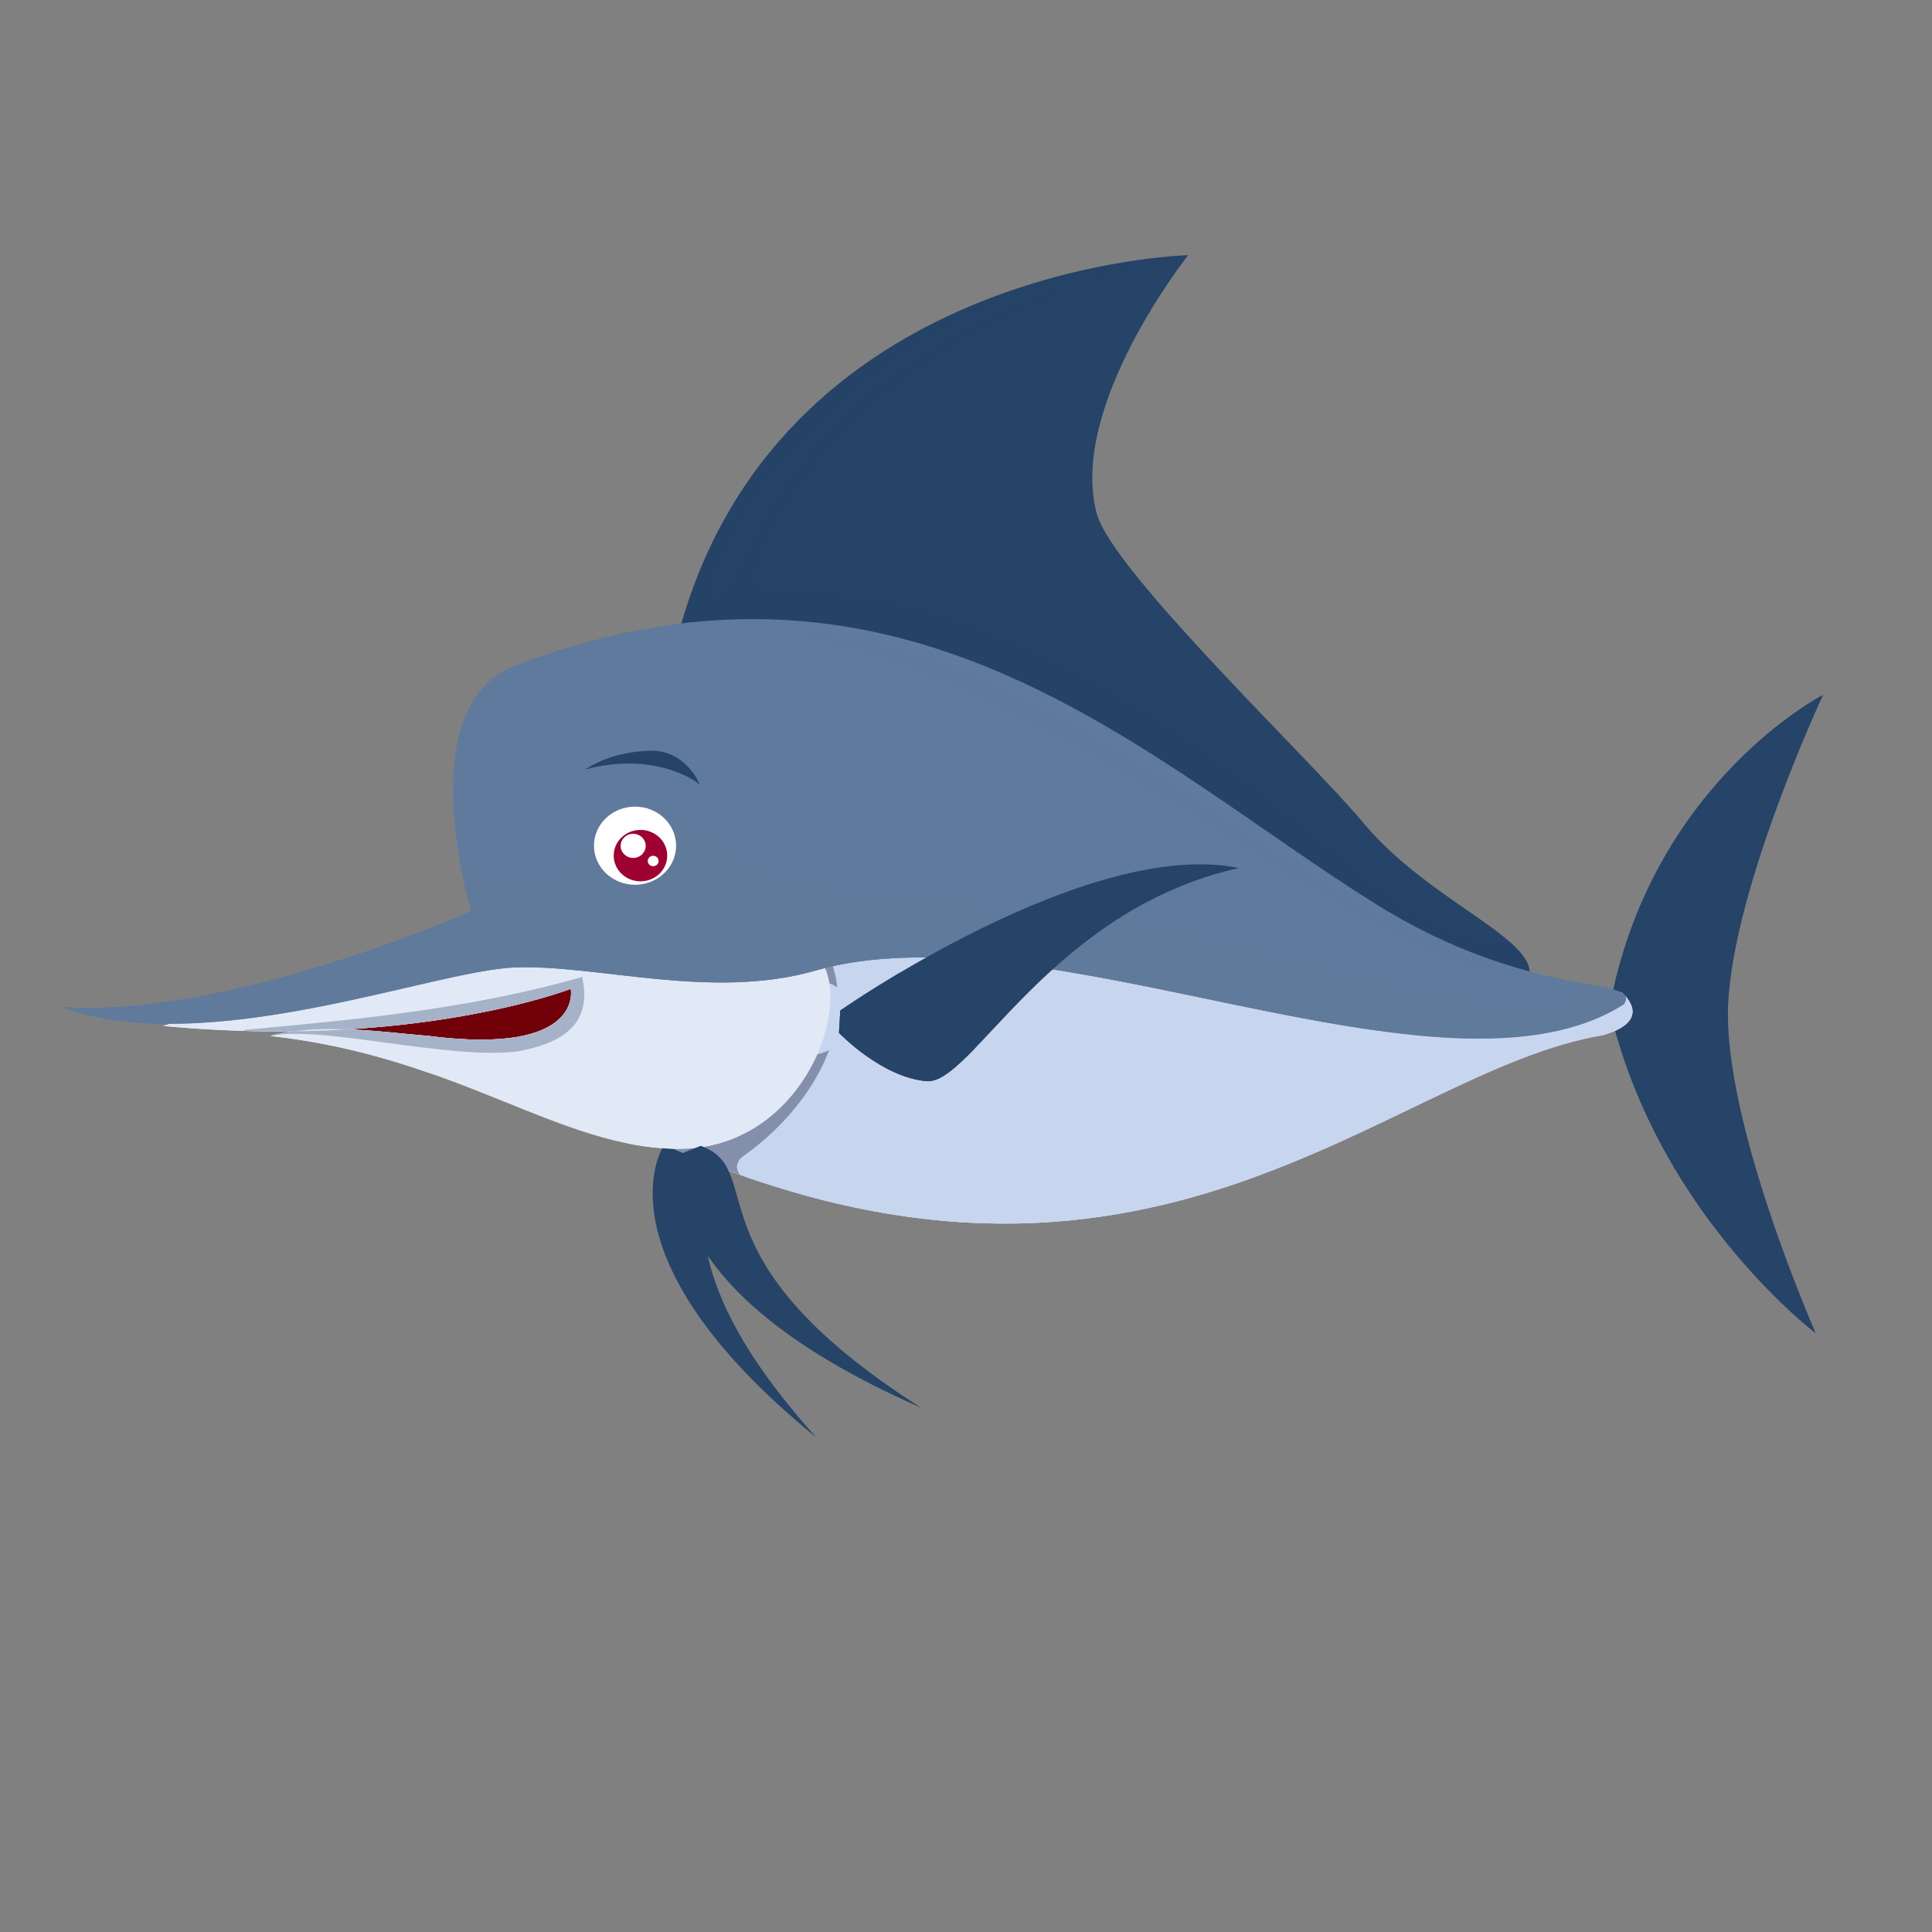 <?xml version="1.0" encoding="utf-8"?>
<!-- Generator: Adobe Illustrator 14.0.0, SVG Export Plug-In . SVG Version: 6.00 Build 43363)  -->
<!DOCTYPE svg PUBLIC "-//W3C//DTD SVG 1.1//EN" "http://www.w3.org/Graphics/SVG/1.1/DTD/svg11.dtd">
<svg version="1.1" id="Layer_1" xmlns="http://www.w3.org/2000/svg" xmlns:xlink="http://www.w3.org/1999/xlink" x="0px" y="0px"
	 width="200px" height="200px" viewBox="0 0 200 200" enable-background="new 0 0 200 200" xml:space="preserve">
<rect x="0" y="0" width="200" height="200" fill="#808080" stroke="none"/>
<g>
	<g>
		<path fill="#254467" d="M68.675,118.649c0,0-7.361,11.253,15.818,30.15c-18.115-20.17-8.254-26.398-13.953-30.406L68.675,118.649z
			"/>
		<path fill="#254467" d="M69.427,119.271c2.006-1.222-5.278,6.315,8.247,22.275C75.898,139.868,65.681,126.737,69.427,119.271z"/>
		<path fill="#254467" d="M70.263,119.562c2.007-1.223-1.848,6.888,8.247,22.274C76.735,140.159,68.75,126.674,70.263,119.562z"/>
	</g>
	<path fill="#254467" d="M96.03,70.139c-7.143-3.017-17.082-0.31-25.893-4.117c10-38.612,52.861-39.599,52.861-39.599
		s-12.436,15.638-9.466,26.728c1.606,6.007,22.331,25.668,27.501,31.92c6.557,7.926,17.257,11.751,17.323,15.615
		C158.356,100.686,152.998,102.573,96.03,70.139z"/>
	<g>
		<path fill="#254467" d="M114.959,75.981c0,0,2.583-5.179,8.366-8.025c-6.403,4.426-7.575,8.733-7.575,8.733"/>
		<path fill="#254467" d="M118.724,79.824c0,0,2.582-5.179,8.367-8.026c-6.404,4.426-7.575,8.733-7.575,8.733"/>
		<path fill="#254467" d="M121.979,82.909c0,0,3.342-4.725,9.494-6.657c-7.005,3.397-8.818,7.475-8.818,7.475"/>
		<path fill="#254467" d="M125.743,86.359c0,0,3.342-4.725,9.492-6.656c-7.003,3.397-8.817,7.475-8.817,7.475"/>
		<path fill="#254467" d="M128.463,89.81c0,0,3.343-4.724,9.492-6.656c-7.004,3.397-8.817,7.475-8.817,7.475"/>
		<path fill="#254467" d="M131.181,92.947c0,0,3.343-4.724,9.493-6.656c-7.003,3.397-8.818,7.475-8.818,7.475"/>
		<path fill="#254467" d="M134.318,96.085c0,0,3.342-4.725,9.492-6.657c-7.003,3.398-8.817,7.476-8.817,7.476"/>
		<path fill="#254467" d="M137.038,98.071c0,0,3.343-4.724,9.492-6.657c-7.004,3.398-8.817,7.476-8.817,7.476"/>
		<path fill="#254467" d="M140.176,100.372c0,0,3.342-4.724,9.492-6.657c-7.003,3.398-8.818,7.476-8.818,7.476"/>
		<path fill="#254467" d="M79.943,64.896c0,0,12.967-22.902,32.001-28.34c-19.452,8.889-28.759,28.34-28.759,28.34"/>
		<path fill="#254467" d="M88.344,66.238c0,0,8.984-17.408,22.169-21.542C97.039,51.453,90.59,66.238,90.59,66.238"/>
		<path fill="#254467" d="M97.774,68.574c0,0,3.802-9.833,11.748-14.327c-7.775,2.749-13.071,14.327-13.071,14.327"/>
		<path fill="#254467" d="M103.855,70.386c0,0,2.911-6.527,9.431-10.115c-7.22,5.578-8.539,11.007-8.539,11.007"/>
		<path fill="#254467" d="M109.695,73.148c0,0,2.689-5.437,8.716-8.426c-6.672,4.647-7.892,9.168-7.892,9.168"/>
	</g>
	<g>
		<path fill="#254467" d="M166.81,103.395c4.574-22.554,21.917-31.458,21.917-31.458s-9.229,19.724-9.825,31.957
			c-0.598,12.233,9.071,34.134,9.071,34.134s-15.582-11.742-20.951-32.004L166.81,103.395z"/>
		<path fill="#254467" d="M166.81,103.395l0.212,2.629c0.158,0.597,0.327,1.184,0.502,1.765c0.03,0.016,0.058,0.035,0.088,0.053
			c-0.005,0.062-0.015,0.112-0.018,0.182c2.344,7.657,6.098,14.006,9.751,18.863c-2.613-4.716-5.675-12.938-8.285-18.083
			c1.22,0.945,6.665,12.508,12.076,15.982c-9.087-10.622-11.425-18.506-11.425-18.506s7.217,11.425,10.088,11.491
			c-3.74-2.938-6.33-7.293-9.079-12.238c2.198,1.648,4.396,3.297,7.146,4.396c-2.198-1.649-4.766-4.463-7.514-5.562
			c2.198-0.55,4.765-0.484,6.963-1.033c-2.198,0-7.366-0.041-7.366-0.041s5.719-1.608,7.917-2.707c-1.649,0-7.729,1.581-7.729,1.581
			s7.259-7.711,9.598-8.179c-4.144,1.336-9.275,6.167-9.275,6.167s5.208-8.91,9.054-11.658c-3.846,2.748-7.578,6.935-10.073,10.369
			c4.944-17.682,19.287-26.929,19.287-26.929S171.384,80.841,166.81,103.395z"/>
	</g>
	<path fill="#C7D6EE" d="M68.564,118.396c50.46,22.449,74.973-7.519,97.4-11.237c5.438-1.586,1.919-4.414,1.919-4.414
		s-77.827-4.36-84.1-4.36C77.508,98.384,68.564,118.396,68.564,118.396z"/>
	<path fill="#C7D6EE" d="M167.883,102.744c0,0-77.827-4.36-84.1-4.36c-6.274,0-15.219,20.011-15.219,20.011
		c50.46,22.449,74.973-7.519,97.4-11.237C171.401,105.572,167.883,102.744,167.883,102.744z M100.38,122.567
		c-2.198,0-5.01-1.413-4.396-3.298c1.272-3.902,8.793-12.089,15.386-12.639c13.416-1.548,26.347,3.201,39.703,2.422
		C135.506,116.932,117.943,123.1,100.38,122.567z"/>
	<path fill="#C7D6EE" d="M86.742,121.357c-3.297-2.198-1.198-8.132,1-10.88c5.172-5.643,11.554-9.666,18.796-11.057
		c-11.598-0.598-20.769-1.036-22.755-1.036c-6.274,0-15.219,20.011-15.219,20.011c26.87,11.954,46.38,9.046,62.14,3.15
		C115.839,125.899,96.441,128.502,86.742,121.357z"/>
	<path fill="#848FAB" d="M76.751,119.819c6.816-4.719,12.576-13.441,8.842-21.391c-0.829-0.029-1.443-0.044-1.811-0.044
		c-6.274,0-15.219,20.011-15.219,20.011c2.763,1.229,5.443,2.294,8.056,3.221C76.045,120.909,76.299,120.271,76.751,119.819z"/>
	<path opacity="0.45" fill="#254467" d="M78.02,59.981c8.888-26.458,44.978-33.558,44.978-33.558S80.137,27.41,70.137,66.022
		c8.811,3.807,18.75,1.101,25.893,4.117c56.968,32.434,62.327,30.546,62.327,30.546c-0.017-1.004-0.758-2.007-1.955-3.081
		c-6.902-0.179-12.35-4.368-17.005-8.558C95.822,52.138,78.124,64.165,78.02,59.981z"/>
	<path fill="#720009" d="M33.889,105.999c0,0,2.278,0.969,12.082,2.699c14.627,1.375,14.467-7.027,14.467-7.027L33.889,105.999z"/>
	<path fill="#C7D6EE" d="M85.664,101.72c0,0,3.254,0.89,2.125,4.354c-1.129,3.464-4.006,3.086-4.006,3.086"/>
	<path fill="#E1E8F6" d="M16.902,106.209c26.165,2.438,42.184-3.849,42.184-3.849s1.469,6.935-14.684,4.883
		c-4.672-0.385-11.348-1.412-16.42,0c19.624,2.18,29.904,11.681,42.318,11.681c12.415,0,17.887-14.125,14.817-19.256
		C47.071,96.202,16.902,106.209,16.902,106.209z"/>
	<path fill="#E1E8F6" d="M30.425,106.761c1.934-0.027,3.776-0.1,5.534-0.204C34.084,106.487,32.202,106.521,30.425,106.761z"/>
	<path fill="#E1E8F6" d="M85.117,99.667c-38.046-3.465-68.215,6.542-68.215,6.542c4.873,0.454,9.392,0.605,13.522,0.552
		c1.777-0.239,3.66-0.273,5.534-0.204c14.663-0.879,23.127-4.196,23.127-4.196s1.469,6.935-14.684,4.883
		c-2.439-0.201-5.425-0.574-8.443-0.687c-1.758,0.104-3.601,0.177-5.534,0.204c-0.842,0.111-1.663,0.266-2.443,0.482
		c6.408,0.713,11.816,2.206,16.631,3.893c7.349,1.298,14.994,3.399,20.598-3.405c3.296-4.396,8.792-4.396,13.188-1.649
		c3.297,1.649,1.648,4.946,0,7.145c-3.871,3.871-8.689,4.9-13.675,5.091c1.835,0.384,3.68,0.607,5.575,0.607
		C82.715,118.924,88.187,104.799,85.117,99.667z"/>
	<path fill="#5F7A9C" d="M6.283,104.239c17.554,1.244,42.498-9.943,42.498-9.943s-6.652-21.662,4.99-25.568
		c40.28-15.092,65.209,10.204,88.562,24.803c16.294,10.186,27.634,7.401,25.787,10.419c-18.662,11.898-59.841-10.365-83.677-3.481
		c-10.794,3.117-22.728-0.675-31.227-0.319C44.716,100.505,21.25,109.743,6.283,104.239z"/>
	<path opacity="0.6" fill="#5F7A9C" d="M162.463,101.516c0.557,1.153,0.606,2.34-0.261,2.917
		c-4.945,2.748-31.323-5.496-40.116-7.693c-13.736-3.297-24.826-1.871-38.564-4.618c-3.847-0.55-8.145-3.625-11.442-5.823
		c-7.354-4.545-7.332-0.776-9.53,0.873c-8.851,8.238-13.475,5.384-14.994,1.77c0.545,3.141,1.225,5.355,1.225,5.355
		s-24.944,11.187-42.498,9.943c14.967,5.504,38.433-3.734,46.933-4.089c8.499-0.356,20.433,3.436,31.227,0.319
		c23.836-6.883,65.015,15.38,83.677,3.481C169.013,102.489,166.813,102.386,162.463,101.516z"/>
	<path opacity="0.6" fill="#5F7A9C" d="M83.423,98.362c-14.567,1.281-21.925-0.353-26.871,0.197
		c-3.561,0.712-5.697,1.394-8.933,2.444c2.224-0.466,4.135-0.792,5.596-0.853c8.499-0.356,20.433,3.436,31.227,0.319
		c15.593-4.501,38.607,3.466,57.883,6.186c-0.615-0.18-1.227-0.371-1.83-0.573C117.965,99.487,107.121,96.28,83.423,98.362z"/>
	<g>
		<g>
			<ellipse fill="#FFFFFF" cx="65.738" cy="87.547" rx="4.251" ry="4.044"/>
			<g>
				<ellipse fill="#9E0032" cx="66.301" cy="88.573" rx="2.769" ry="2.661"/>
				<ellipse fill="#9E0032" cx="66.217" cy="88.573" rx="1.446" ry="1.39"/>
				<ellipse fill="#FFFFFF" cx="65.545" cy="87.563" rx="1.299" ry="1.25"/>
				<ellipse fill="#FFFFFF" cx="67.617" cy="89.13" rx="0.564" ry="0.54"/>
			</g>
		</g>
	</g>
	<path fill="#254467" d="M72.437,81.209c0,0-4.227-3.573-11.92-1.543c0.761-0.406,2.536-1.705,6.51-1.949
		C71,77.474,72.437,81.209,72.437,81.209z"/>
	<path fill="#A5B2C7" d="M53.67,108.829c4.498-0.858,7.694-2.748,6.595-7.693c-11.434,3.268-22.868,4.375-34.836,5.466
		c-0.075,0.037-0.151,0.074-0.221,0.115c1.8,0.051,3.542,0.065,5.216,0.044c1.777-0.239,3.66-0.273,5.534-0.204
		c14.663-0.879,23.127-4.196,23.127-4.196s1.469,6.935-14.684,4.883c-2.439-0.201-5.425-0.574-8.443-0.687
		c-1.758,0.104-3.601,0.177-5.534,0.204c-0.842,0.111-1.663,0.266-2.443,0.482C33.186,106.09,46.57,109.775,53.67,108.829z"/>
	<g>
		<g>
			<path fill="#254467" d="M86.984,104.611c0,0,25.631-17.958,41.25-14.752c-19.49,4.36-27.634,22.449-32.305,22.063
				c-4.671-0.385-9.079-5.002-9.079-5.002L86.984,104.611z"/>
			<path fill="#254467" d="M89.355,107.874c2.748,2.198,6.595,1.648,9.341,0.55c-2.747,0-5.495,0.549-7.693-1.1
				c4.946,0.55,9.342-1.648,13.188-4.396c-4.396,1.649-8.242,3.847-13.188,3.298c7.693-2.198,13.738-8.244,21.432-10.442
				c-7.693,1.649-13.739,7.144-20.882,9.342c7.693-6.045,26.429-14.466,29.566-14.186c-8.845,0.094-20.774,8.69-29.566,11.438
				c0.657-0.33,1.119-1.05,1.618-1.695c-3.782,2.244-6.187,3.927-6.187,3.927l-0.134,2.31c0,0,4.407,4.617,9.079,5.002
				c1.34,0.112,2.969-1.302,5.067-3.474C96.223,112.375,92.938,111.057,89.355,107.874z"/>
		</g>
		<path fill="#254467" d="M97.646,98.809c19.219-10.158,29.183-8.993,29.183-8.993S116.217,87.937,97.646,98.809z"/>
	</g>
	<path fill="#254467" d="M74.197,61.502c-2.644-1.615,12.117-28.785,41.71-33.779C78.237,37.93,76.841,63.118,74.197,61.502z"/>
	<g opacity="0.57">
		<path fill="#5F7A9C" d="M62.121,70.283c0.858-5.283-12.071,0.072-10.163,4.269C53.213,77.298,61.762,72.493,62.121,70.283z"/>
		<path fill="#5F7A9C" d="M50.346,77.786c2.472-0.227,1.944-3.671-0.361-2.827C48.372,75.553,48.341,77.968,50.346,77.786z"/>
	</g>
	<path opacity="0.4" fill="#5F7A9C" d="M80.259,65.638c27.887,3.033,63.235,36.035,75.564,34.763
		C135.667,95.214,106.581,64.267,80.259,65.638z"/>
	<g>
		<path fill="#254467" d="M70.628,119.379c0,0-4.798,13.411,24.724,26.35c-24.505-15.597-15.731-24.58-22.819-27.112L70.628,119.379
			z"/>
		<path fill="#254467" d="M71.588,119.808c1.797-1.782-3.905,7.835,14.627,20.396C83.895,138.978,69.606,128.398,71.588,119.808z"/>
		<path fill="#254467" d="M72.549,119.876c1.797-1.782-0.126,7.491,14.628,20.396C84.856,139.045,72.835,127.506,72.549,119.876z"/>
	</g>
</g>
</svg>
